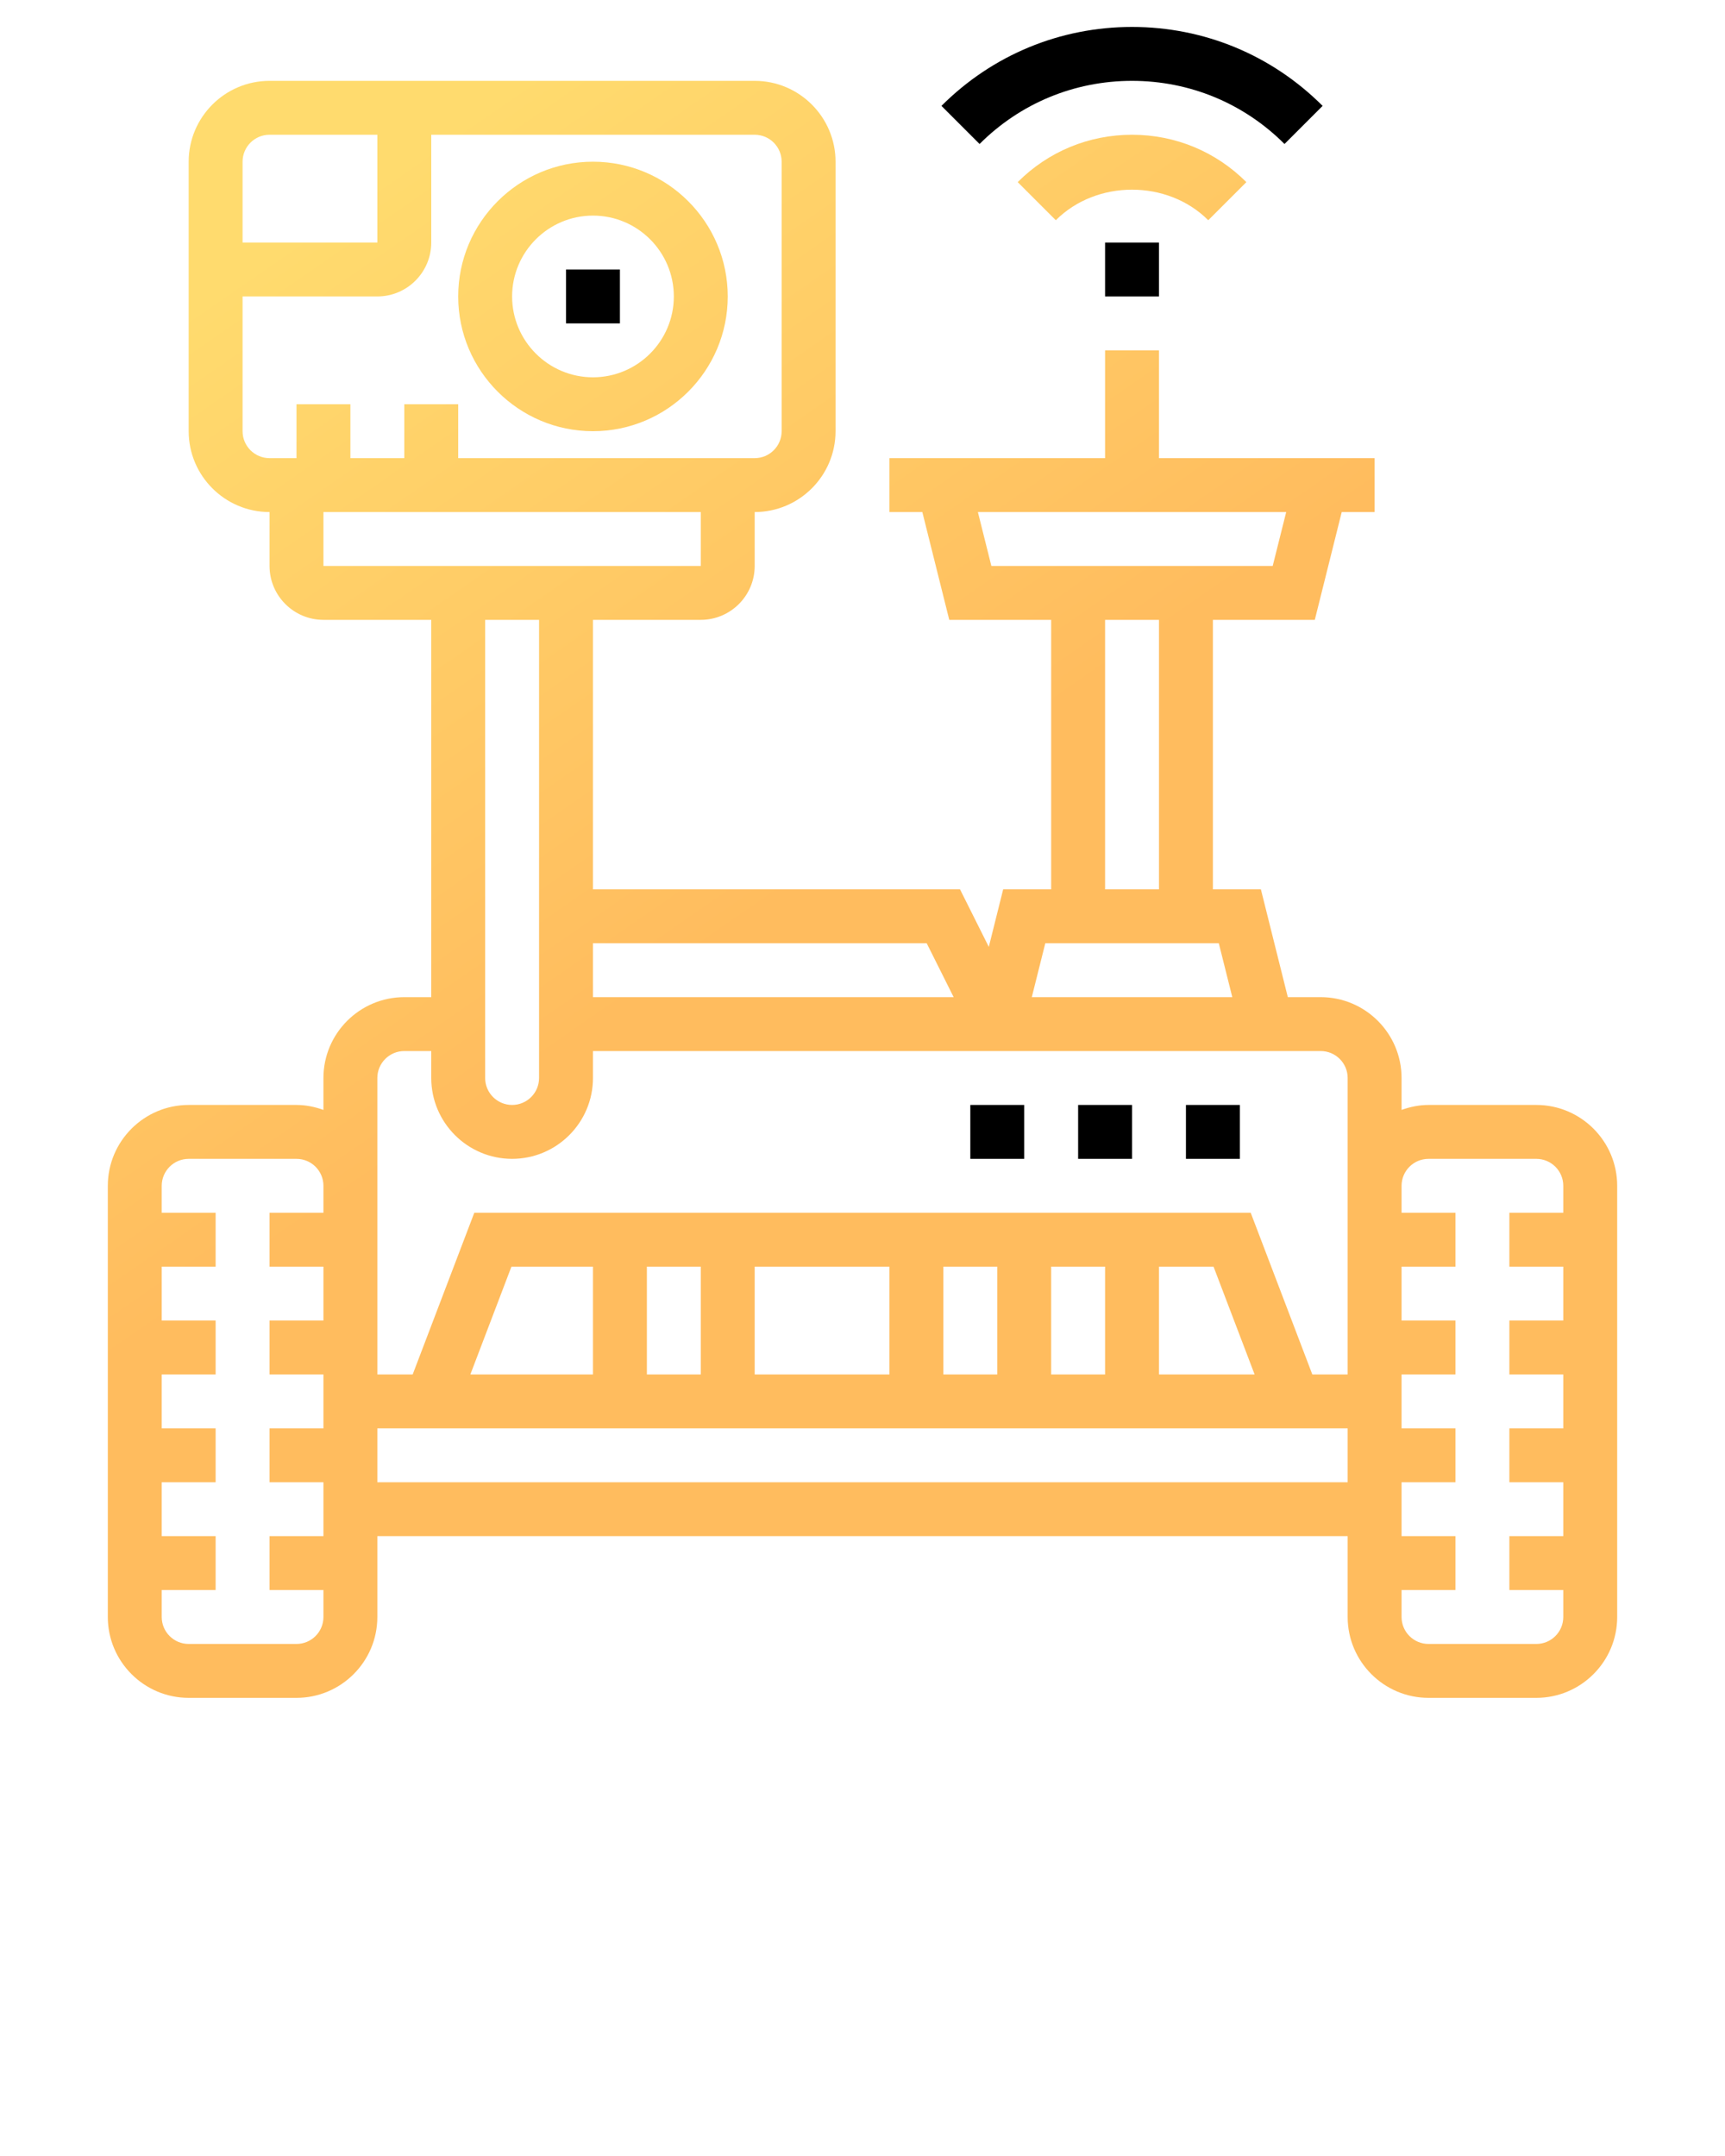 <svg xmlns="http://www.w3.org/2000/svg" xmlns:xlink="http://www.w3.org/1999/xlink" version="1.1" x="0px" y="0px" viewBox="0 0 64 80" style="enable-background:new 0 0 64 64;" xml:space="preserve"><g>
<path d="M57,41h-4c-0.352,0-0.686,0.072-1,0.184V40c0-1.654-1.346-3-3-3h-1.22l-0.999-4H45V23h3.781l0.999-4H51v-2h-8v-4h-2v4h-8v2   h1.22l0.999,4H39v10h-1.781l-0.533,2.135L35.618,33H22V23h4c1.103,0,2-0.897,2-2v-2c1.654,0,3-1.346,3-3V6c0-1.654-1.346-3-3-3H10   C8.346,3,7,4.346,7,6v10c0,1.654,1.346,3,3,3v2c0,1.103,0.897,2,2,2h4v14h-1c-1.654,0-3,1.346-3,3v1.184   C11.686,41.072,11.352,41,11,41H7c-1.654,0-3,1.346-3,3v16c0,1.654,1.346,3,3,3h4c1.654,0,3-1.346,3-3v-3h36v3c0,1.654,1.346,3,3,3   h4c1.654,0,3-1.346,3-3V44C60,42.346,58.654,41,57,41z M36.281,19h11.439l-0.501,2H36.781L36.281,19z M41,23h2v10h-2V23z    M45.219,35l0.501,2h-7.439l0.501-2H45.219z M34.382,35l1,2H22v-2H34.382z M10,5h4v4H9V6C9,5.448,9.448,5,10,5z M9,16v-5h5   c1.103,0,2-0.897,2-2V5h12c0.552,0,1,0.448,1,1v10c0,0.552-0.448,1-1,1H17v-2h-2v2h-2v-2h-2v2h-1C9.448,17,9,16.552,9,16z M12,19   h14v2H12V19z M20,23v17c0,0.552-0.448,1-1,1s-1-0.448-1-1V23H20z M14,40c0-0.552,0.448-1,1-1h1v1c0,1.654,1.346,3,3,3s3-1.346,3-3   v-1h27c0.552,0,1,0.448,1,1v4v7h-1.311l-2.286-6H17.597l-2.286,6H14v-7V40z M17.451,51l1.524-4H22v4H17.451z M24,47h2v4h-2V47z    M28,47h5v4h-5V47z M35,47h2v4h-2V47z M39,47h2v4h-2V47z M43,47h2.024l1.524,4H43V47z M11,61H7c-0.552,0-1-0.448-1-1v-1h2v-2H6v-2   h2v-2H6v-2h2v-2H6v-2h2v-2H6v-1c0-0.552,0.448-1,1-1h4c0.552,0,1,0.448,1,1v1h-2v2h2v2h-2v2h2v1v1h-2v2h2v2h-2v2h2v1   C12,60.552,11.552,61,11,61z M14,55v-2h36v2H14z M57,61h-4c-0.552,0-1-0.448-1-1v-1h2v-2h-2v-2h2v-2h-2v-1v-1h2v-2h-2v-2h2v-2h-2   v-1c0-0.552,0.448-1,1-1h4c0.552,0,1,0.448,1,1v1h-2v2h2v2h-2v2h2v2h-2v2h2v2h-2v2h2v1C58,60.552,57.552,61,57,61z" fill="url(#paint0_linear)"/>
<rect x="36" y="41" width="2" height="2"/>
<rect x="40" y="41" width="2" height="2"/>
<rect x="44" y="41" width="2" height="2"/>
<path d="M22,16c2.757,0,5-2.243,5-5s-2.243-5-5-5s-5,2.243-5,5S19.243,16,22,16z M22,8c1.654,0,3,1.346,3,3s-1.346,3-3,3   s-3-1.346-3-3S20.346,8,22,8z" fill="url(#paint0_linear)"/>
<rect x="21" y="10" width="2" height="2"/>
<rect x="41" y="9" width="2" height="2"/>
<path d="M46.242,6.758C45.11,5.624,43.604,5,42,5s-3.11,0.624-4.242,1.758l1.414,1.414c1.51-1.512,4.146-1.512,5.656,0   L46.242,6.758z" fill="url(#paint0_linear)"/>
<path d="M42,3c2.137,0,4.146,0.832,5.657,2.343l1.414-1.414C47.182,2.04,44.67,1,42,1s-5.182,1.04-7.071,2.929l1.414,1.414   C37.854,3.832,39.863,3,42,3z"/></g>

<defs>
<linearGradient id="paint0_linear" x1="3.153" y1="1" x2="26.689" y2="35.054" gradientUnits="userSpaceOnUse">
<stop offset="0.259" stop-color="#FFDB6E"/>
<stop offset="1" stop-color="#FFBC5E"/>
</linearGradient>
</defs>

</svg>